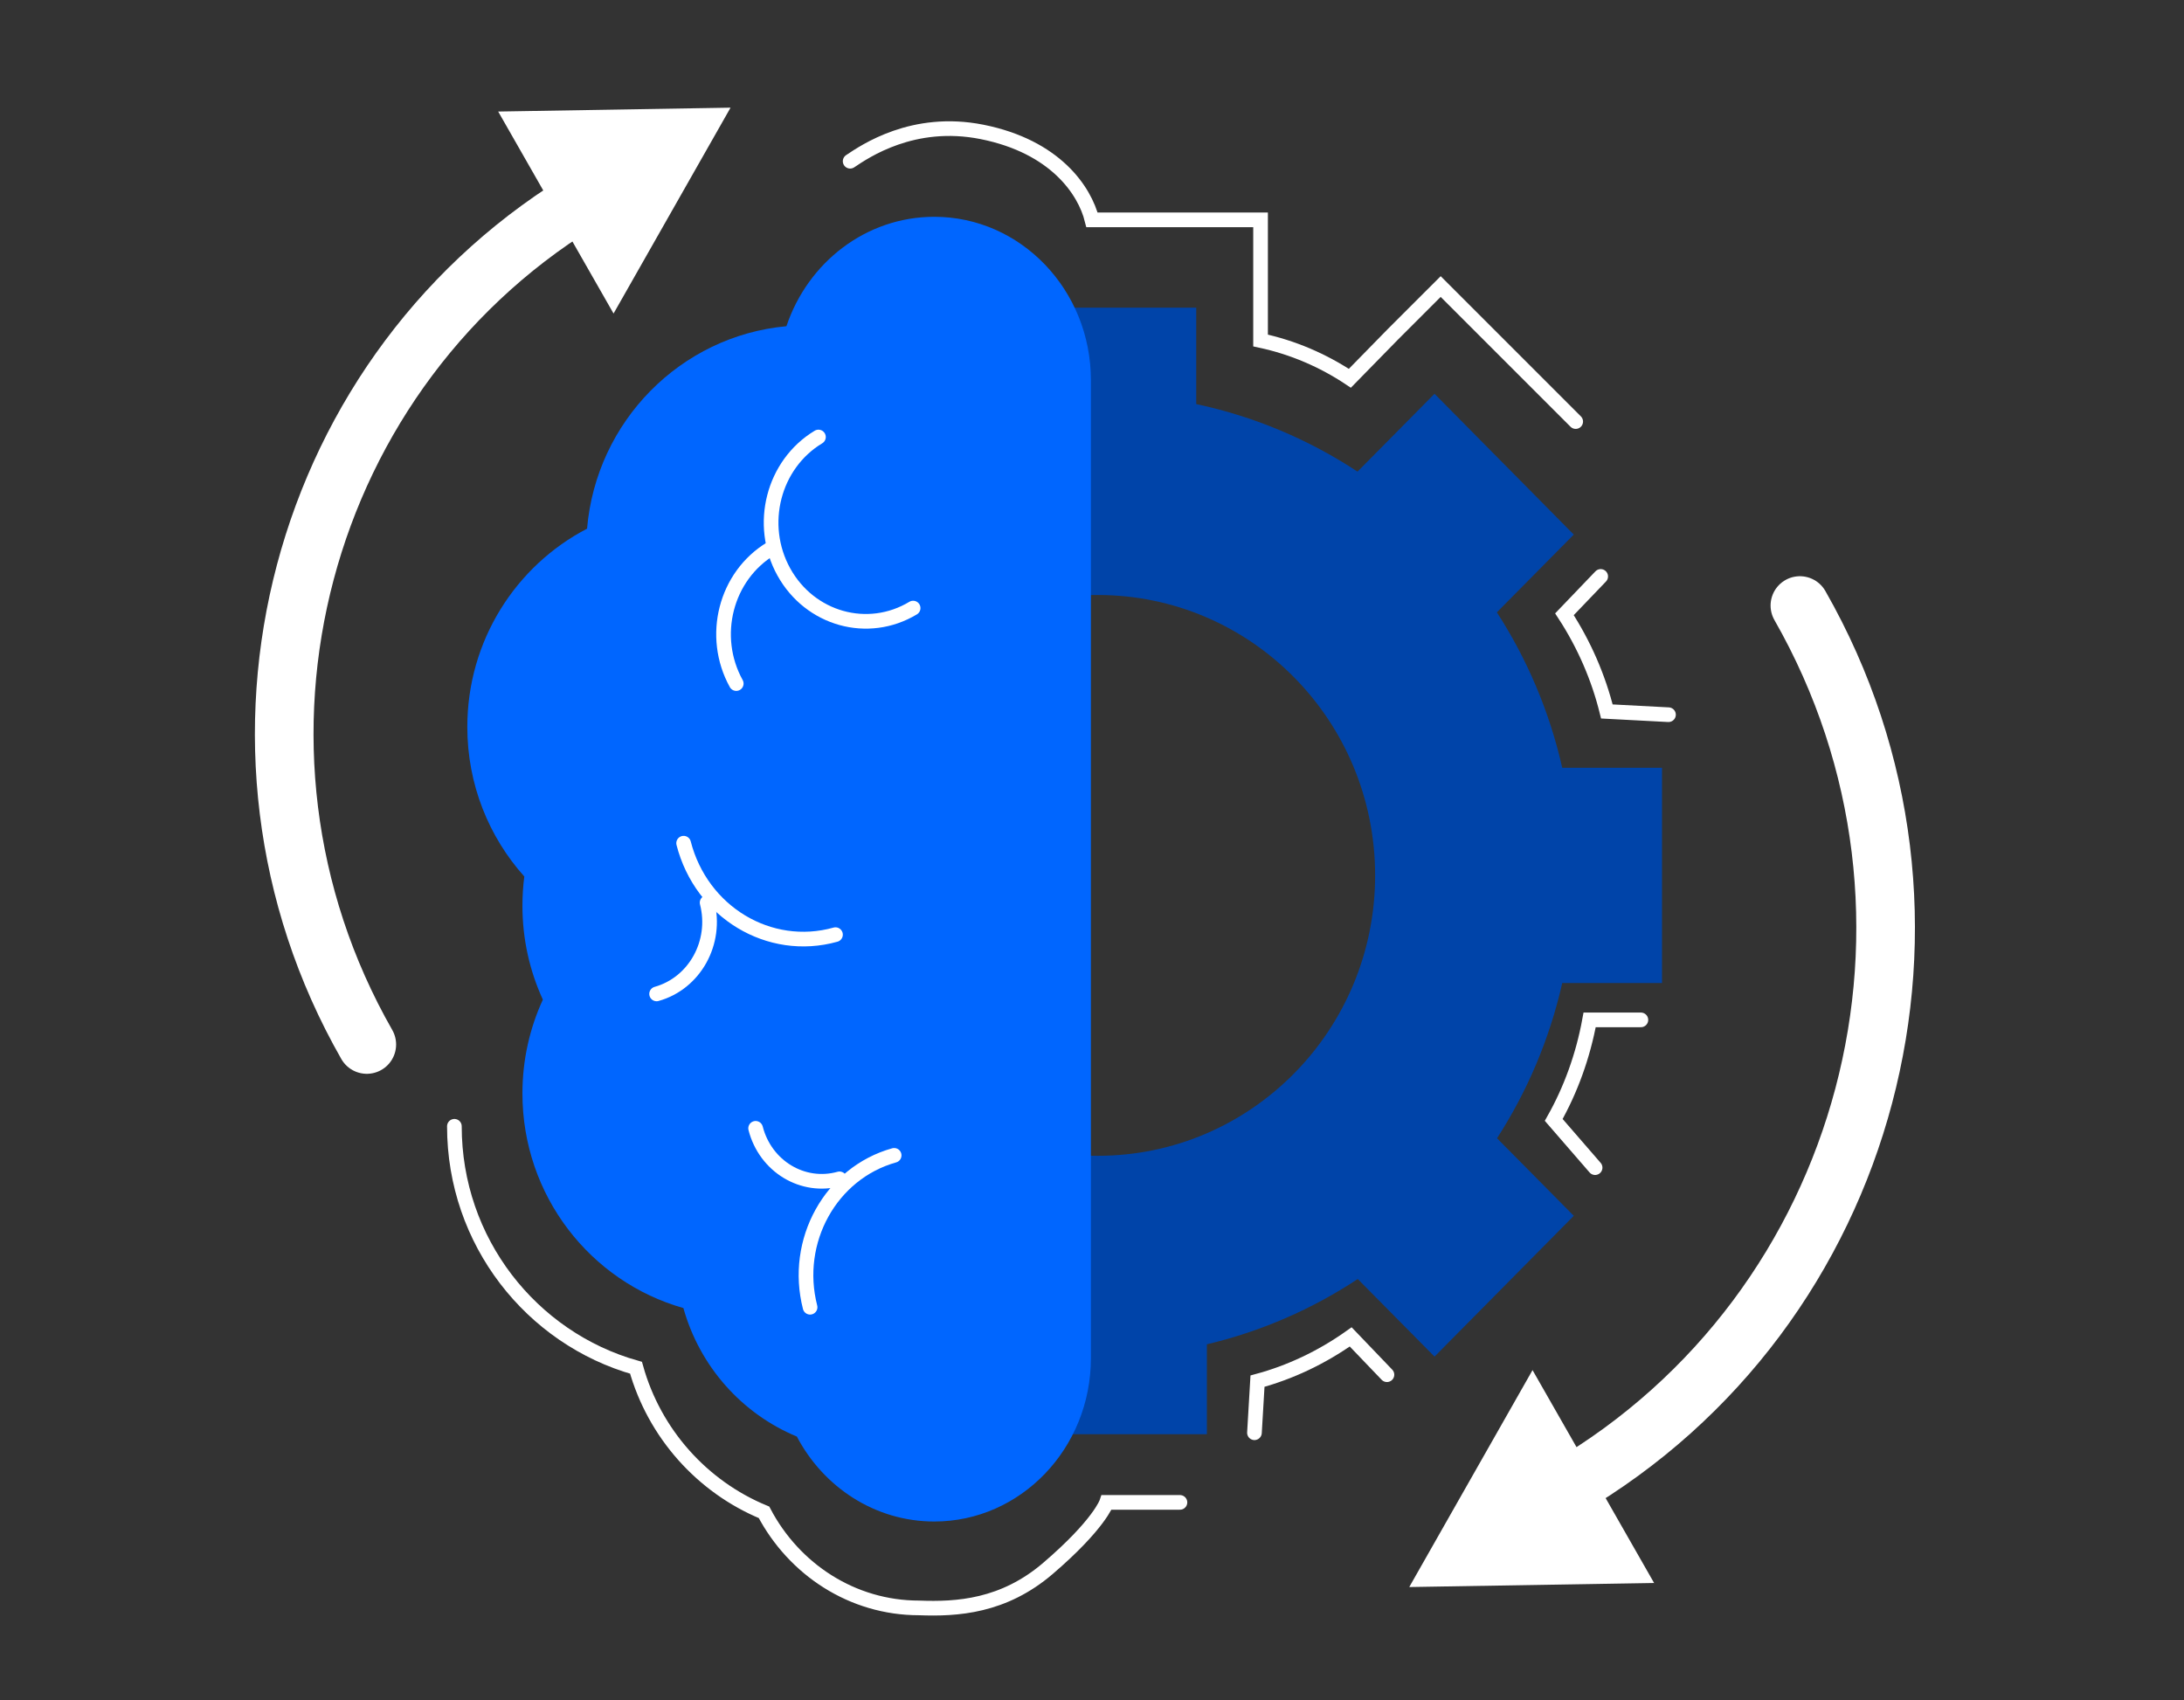 <svg width="149" height="116" viewBox="0 0 149 116" fill="none" xmlns="http://www.w3.org/2000/svg">
<rect x="0" y="0" width="149" height="116" fill="#333333" stroke="none"/>
<path d="M122.795 41.312C134.836 62.394 127.69 89.352 106.835 101.523" stroke="white" stroke-width="4" stroke-linecap="round"/>
<path d="M96.144 108.275L112.848 107.997L104.555 93.475L96.144 108.275Z" fill="white"/>
<path d="M25.024 71.26C13.426 50.953 20.309 24.987 40.397 13.263" stroke="white" stroke-width="4" stroke-linecap="round"/>
<path d="M49.841 7.345L33.988 7.61L41.859 21.391L49.841 7.345Z" fill="white"/>
<path fill-rule="evenodd" clip-rule="evenodd" d="M81.611 20.992H68.173V27.569C53.446 30.698 42.388 43.906 42.388 59.724C42.388 75.281 53.084 88.312 67.447 91.715V97.846H82.337V91.715C86.055 90.834 89.527 89.308 92.631 87.261L97.868 92.554L107.369 82.949L102.133 77.656C104.192 74.466 105.717 70.893 106.581 67.066H113.388V52.381H106.581C105.715 48.547 104.186 44.968 102.122 41.775L107.369 36.471L97.868 26.866L92.615 32.176C89.313 30.001 85.596 28.416 81.611 27.569V20.992ZM93.816 59.724C93.816 70.289 85.344 78.854 74.892 78.854C64.44 78.854 55.967 70.289 55.967 59.724C55.967 49.158 64.44 40.593 74.892 40.593C85.344 40.593 93.816 49.158 93.816 59.724Z" fill="#0044A9"/>
<path d="M58 11C59 10.333 62.293 8.059 67 9C72 10 74 13 74.5 15H86V19.549V23.23C88.207 23.703 90.264 24.591 92.092 25.808L95 22.836L98.288 19.549L107.5 28.761" stroke="white" stroke-linecap="round"/>
<path d="M109.205 39.327L106.732 41.907C108.089 43.986 109.056 46.238 109.626 48.539L113.83 48.76" stroke="white" stroke-linecap="round"/>
<path d="M111.947 69.581L108.45 69.581C107.999 72.052 107.157 74.357 106 76.405L108.823 79.662" stroke="white" stroke-linecap="round"/>
<path d="M94.622 93.789L92.149 91.209C90.155 92.625 87.997 93.633 85.791 94.228L85.583 97.748" stroke="white" stroke-linecap="round"/>
<path d="M54.364 98.008C50.62 96.457 47.734 93.226 46.624 89.242C40.289 87.453 35.642 81.575 35.642 74.6C35.642 72.313 36.141 70.144 37.036 68.199C36.141 66.253 35.642 64.085 35.642 61.798C35.642 61.12 35.685 60.452 35.77 59.798C33.354 57.1 31.882 53.522 31.882 49.596C31.882 43.702 35.2 38.592 40.051 36.069C40.676 28.754 46.425 22.921 53.652 22.256C55.11 17.909 59.076 14.791 63.74 14.791C69.641 14.791 74.425 19.782 74.425 25.939V92.656C74.425 98.813 69.641 103.804 63.74 103.804C59.697 103.804 56.179 101.462 54.364 98.008Z" fill="#0066FF"/>
<path d="M31 76.84C31 84.688 36.243 91.302 43.391 93.315C44.644 97.797 47.9 101.433 52.124 103.177C54.172 107.064 58.141 109.699 62.702 109.699C65.302 109.799 68.463 109.603 71.5 107C75 104 75.5 102.5 75.5 102.5H80.5" stroke="white" stroke-linecap="round"/>
<path d="M62.297 41.486C59.208 43.346 55.258 42.242 53.474 39.019C51.691 35.797 52.749 31.676 55.838 29.815" stroke="white" stroke-linecap="round"/>
<path d="M55.267 89.186C54.107 84.672 56.675 80.032 61.002 78.823" stroke="white" stroke-linecap="round"/>
<path d="M57 63.766C52.487 65.028 47.848 62.234 46.639 57.526" stroke="white" stroke-linecap="round"/>
<path d="M50.229 46.636C48.446 43.413 49.504 39.292 52.593 37.431" stroke="white" stroke-linecap="round"/>
<path d="M57.274 80.426C54.781 81.123 52.219 79.58 51.551 76.979" stroke="white" stroke-linecap="round"/>
<path d="M48.242 61.582C48.939 64.294 47.396 67.083 44.796 67.809" stroke="white" stroke-linecap="round"/>
</svg>
